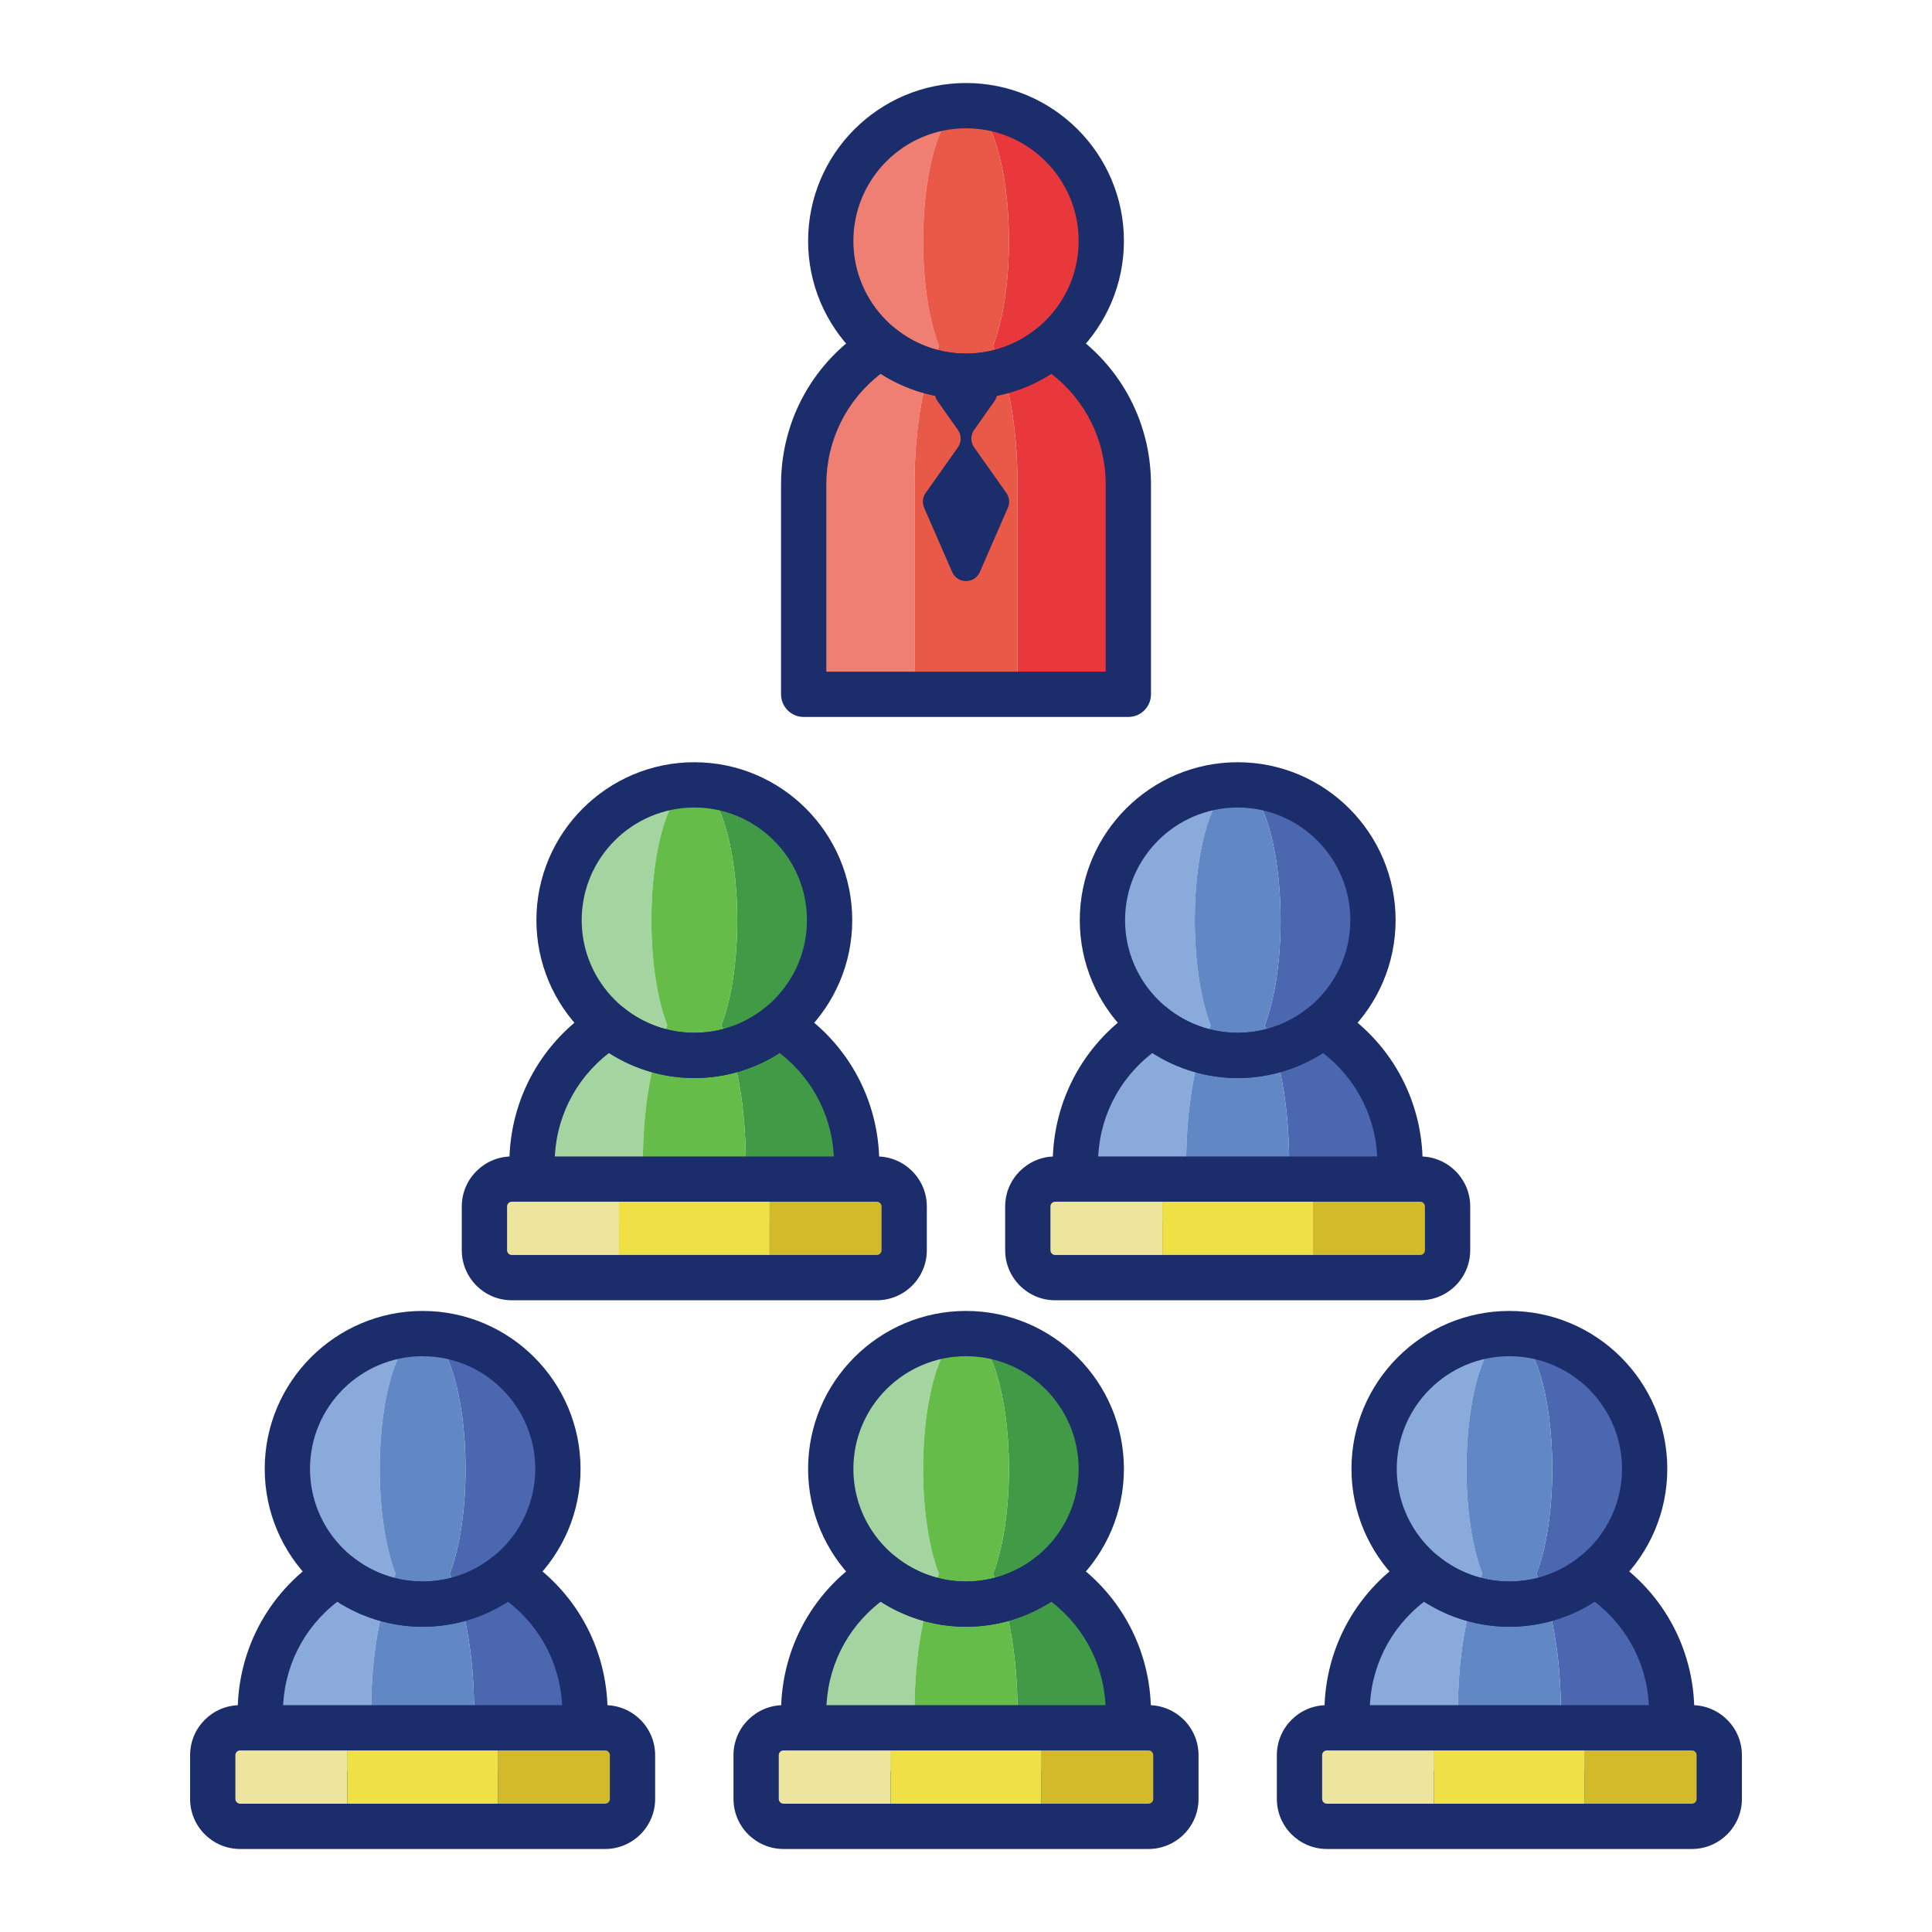 <svg id="Layer_1" enable-background="new 0 0 256 256" height="512" viewBox="0 0 256 256" width="512" xmlns="http://www.w3.org/2000/svg"><path d="m193.177 226.893c0-7.748 1.3-14.538 3.25-18.324-1.289-3.286-2.113-8.308-2.113-13.939 0-9.899 2.546-17.924 5.687-17.924-9.899 0-17.924 8.025-17.924 17.924 0 5.631 2.599 10.653 6.66 13.939-6.146 3.786-10.245 10.575-10.245 18.324v3.585 7.17h14.685v-7.17z" fill="#89aadb"/><path d="m211.265 208.569c4.061-3.286 6.66-8.308 6.66-13.939 0-9.899-8.025-17.924-17.924-17.924 3.141 0 5.687 8.025 5.687 17.924 0 5.631-.825 10.653-2.113 13.939 1.95 3.786 3.25 10.575 3.25 18.324v3.585 7.17h14.685v-7.17-3.585c0-7.749-4.099-14.538-10.245-18.324z" fill="#4b67b0"/><path d="m206.825 226.893c0-7.748-1.3-14.538-3.25-18.324 1.289-3.286 2.113-8.308 2.113-13.939 0-9.899-2.546-17.924-5.687-17.924-3.141 0-5.687 8.025-5.687 17.924 0 5.631.825 10.653 2.113 13.939-1.95 3.786-3.25 10.575-3.25 18.324v3.585 7.17h13.648v-7.17z" fill="#6287c5"/><path d="m200.001 215.554c-11.537 0-20.924-9.386-20.924-20.924s9.387-20.924 20.924-20.924 20.924 9.386 20.924 20.924-9.387 20.924-20.924 20.924zm0-35.848c-8.229 0-14.924 6.695-14.924 14.924s6.694 14.924 14.924 14.924 14.924-6.695 14.924-14.924-6.695-14.924-14.924-14.924z" fill="#1c2d6b"/><path d="m221.51 240.647h-43.018c-1.657 0-3-1.343-3-3v-10.754c0-8.571 4.363-16.376 11.672-20.878 1.081-.666 2.47-.58 3.46.222 2.683 2.17 5.925 3.317 9.377 3.317s6.694-1.147 9.377-3.317c.99-.802 2.378-.889 3.46-.222 7.309 4.502 11.672 12.307 11.672 20.878v10.754c0 1.657-1.343 3-3 3zm-40.018-6h37.018v-7.754c0-5.815-2.661-11.165-7.206-14.658-3.355 2.152-7.293 3.319-11.303 3.319s-7.947-1.167-11.303-3.319c-4.545 3.493-7.206 8.842-7.206 14.658z" fill="#1c2d6b"/><path d="m190.021 239.827v-8.713c0-1.2.973-2.173 2.173-2.173h-16.377c-2.003 0-3.627 1.624-3.627 3.627v5.804c0 2.003 1.624 3.627 3.627 3.627h16.377c-1.2.001-2.173-.972-2.173-2.172z" fill="#ede49d"/><path d="m224.183 228.941h-16.377c1.2 0 2.173.973 2.173 2.173v8.713c0 1.2-.973 2.173-2.173 2.173h16.377c2.003 0 3.627-1.624 3.627-3.627v-5.804c0-2.004-1.624-3.628-3.627-3.628z" fill="#d3ba2a"/><path d="m209.979 239.827v-8.713c0-1.2-.973-2.173-2.173-2.173h-15.611c-1.2 0-2.173.973-2.173 2.173v8.713c0 1.2.973 2.173 2.173 2.173h15.611c1.2 0 2.173-.973 2.173-2.173z" fill="#eee045"/><path d="m224.183 245h-48.365c-3.654 0-6.628-2.973-6.628-6.627v-5.804c0-3.654 2.974-6.627 6.628-6.627h48.365c3.654 0 6.628 2.973 6.628 6.627v5.804c0 3.654-2.974 6.627-6.628 6.627zm-48.366-13.059c-.347 0-.628.281-.628.627v5.804c0 .346.281.627.628.627h48.365c.347 0 .628-.281.628-.627v-5.804c0-.346-.281-.627-.628-.627z" fill="#1c2d6b"/><path d="m121.177 226.893c0-7.748 1.3-14.538 3.25-18.324-1.289-3.286-2.113-8.308-2.113-13.939 0-9.899 2.546-17.924 5.687-17.924-9.899 0-17.924 8.025-17.924 17.924 0 5.631 2.599 10.653 6.66 13.939-6.146 3.786-10.245 10.575-10.245 18.324v3.585 7.17h14.685v-7.17z" fill="#a4d4a0"/><path d="m139.265 208.569c4.061-3.286 6.66-8.308 6.66-13.939 0-9.899-8.025-17.924-17.924-17.924 3.141 0 5.687 8.025 5.687 17.924 0 5.631-.825 10.653-2.113 13.939 1.95 3.786 3.25 10.575 3.25 18.324v3.585 7.17h14.685v-7.17-3.585c0-7.749-4.099-14.538-10.245-18.324z" fill="#419b46"/><path d="m134.825 226.893c0-7.748-1.3-14.538-3.25-18.324 1.289-3.286 2.113-8.308 2.113-13.939 0-9.899-2.546-17.924-5.687-17.924-3.141 0-5.687 8.025-5.687 17.924 0 5.631.825 10.653 2.113 13.939-1.95 3.786-3.25 10.575-3.25 18.324v3.585 7.17h13.648v-7.17z" fill="#65bc49"/><path d="m128.001 215.554c-11.537 0-20.924-9.386-20.924-20.924s9.387-20.924 20.924-20.924 20.924 9.386 20.924 20.924-9.387 20.924-20.924 20.924zm0-35.848c-8.229 0-14.924 6.695-14.924 14.924s6.694 14.924 14.924 14.924 14.924-6.695 14.924-14.924-6.695-14.924-14.924-14.924z" fill="#1c2d6b"/><path d="m149.51 240.647h-43.018c-1.657 0-3-1.343-3-3v-10.754c0-8.571 4.363-16.376 11.672-20.878 1.082-.666 2.47-.58 3.46.222 2.683 2.17 5.925 3.317 9.377 3.317s6.694-1.147 9.377-3.317c.99-.802 2.379-.889 3.46-.222 7.309 4.502 11.672 12.307 11.672 20.878v10.754c0 1.657-1.343 3-3 3zm-40.018-6h37.018v-7.754c0-5.815-2.661-11.165-7.206-14.658-3.355 2.152-7.293 3.319-11.303 3.319s-7.947-1.167-11.303-3.319c-4.545 3.493-7.206 8.842-7.206 14.658z" fill="#1c2d6b"/><path d="m118.021 239.827v-8.713c0-1.2.973-2.173 2.173-2.173h-16.377c-2.003 0-3.627 1.624-3.627 3.627v5.804c0 2.003 1.624 3.627 3.627 3.627h16.377c-1.2.001-2.173-.972-2.173-2.172z" fill="#ede49d"/><path d="m152.183 228.941h-16.377c1.2 0 2.173.973 2.173 2.173v8.713c0 1.2-.973 2.173-2.173 2.173h16.377c2.003 0 3.627-1.624 3.627-3.627v-5.804c0-2.004-1.624-3.628-3.627-3.628z" fill="#d3ba2a"/><path d="m137.979 239.827v-8.713c0-1.2-.973-2.173-2.173-2.173h-15.611c-1.2 0-2.173.973-2.173 2.173v8.713c0 1.2.973 2.173 2.173 2.173h15.611c1.2 0 2.173-.973 2.173-2.173z" fill="#eee045"/><path d="m152.183 245h-48.365c-3.654 0-6.628-2.973-6.628-6.627v-5.804c0-3.654 2.974-6.627 6.628-6.627h48.365c3.654 0 6.628 2.973 6.628 6.627v5.804c0 3.654-2.974 6.627-6.628 6.627zm-48.366-13.059c-.347 0-.628.281-.628.627v5.804c0 .346.281.627.628.627h48.365c.347 0 .628-.281.628-.627v-5.804c0-.346-.281-.627-.628-.627z" fill="#1c2d6b"/><path d="m49.177 226.893c0-7.748 1.3-14.538 3.25-18.324-1.289-3.286-2.113-8.308-2.113-13.939 0-9.899 2.546-17.924 5.687-17.924-9.899 0-17.924 8.025-17.924 17.924 0 5.631 2.599 10.653 6.66 13.939-6.146 3.786-10.245 10.575-10.245 18.324v3.585 7.17h14.685v-7.17z" fill="#89aadb"/><path d="m67.265 208.569c4.061-3.286 6.66-8.308 6.66-13.939 0-9.899-8.025-17.924-17.924-17.924 3.141 0 5.687 8.025 5.687 17.924 0 5.631-.825 10.653-2.113 13.939 1.95 3.786 3.25 10.575 3.25 18.324v3.585 7.17h14.685v-7.17-3.585c0-7.749-4.099-14.538-10.245-18.324z" fill="#4b67b0"/><path d="m62.825 226.893c0-7.748-1.3-14.538-3.25-18.324 1.289-3.286 2.113-8.308 2.113-13.939 0-9.899-2.546-17.924-5.687-17.924-3.141 0-5.687 8.025-5.687 17.924 0 5.631.825 10.653 2.113 13.939-1.95 3.786-3.25 10.575-3.25 18.324v3.585 7.17h13.648v-7.17z" fill="#6287c5"/><path d="m56.001 215.554c-11.537 0-20.924-9.386-20.924-20.924s9.387-20.924 20.924-20.924 20.924 9.386 20.924 20.924-9.387 20.924-20.924 20.924zm0-35.848c-8.229 0-14.924 6.695-14.924 14.924s6.694 14.924 14.924 14.924 14.924-6.695 14.924-14.924-6.695-14.924-14.924-14.924z" fill="#1c2d6b"/><path d="m77.51 240.647h-43.018c-1.657 0-3-1.343-3-3v-10.754c0-8.571 4.363-16.376 11.672-20.878 1.082-.666 2.47-.58 3.46.222 2.683 2.17 5.925 3.317 9.377 3.317s6.694-1.147 9.377-3.317c.99-.802 2.378-.889 3.46-.222 7.309 4.502 11.672 12.307 11.672 20.878v10.754c0 1.657-1.343 3-3 3zm-40.018-6h37.018v-7.754c0-5.815-2.661-11.165-7.206-14.658-3.355 2.152-7.293 3.319-11.303 3.319s-7.947-1.167-11.303-3.319c-4.545 3.493-7.206 8.842-7.206 14.658z" fill="#1c2d6b"/><path d="m46.021 239.827v-8.713c0-1.2.973-2.173 2.173-2.173h-16.377c-2.003 0-3.627 1.624-3.627 3.627v5.804c0 2.003 1.624 3.627 3.627 3.627h16.377c-1.2.001-2.173-.972-2.173-2.172z" fill="#ede49d"/><path d="m80.183 228.941h-16.377c1.2 0 2.173.973 2.173 2.173v8.713c0 1.2-.973 2.173-2.173 2.173h16.377c2.003 0 3.627-1.624 3.627-3.627v-5.804c0-2.004-1.624-3.628-3.627-3.628z" fill="#d3ba2a"/><path d="m65.979 239.827v-8.713c0-1.2-.973-2.173-2.173-2.173h-15.612c-1.2 0-2.173.973-2.173 2.173v8.713c0 1.2.973 2.173 2.173 2.173h15.611c1.201 0 2.174-.973 2.174-2.173z" fill="#eee045"/><path d="m80.183 245h-48.366c-3.654 0-6.628-2.973-6.628-6.627v-5.804c0-3.654 2.974-6.627 6.628-6.627h48.365c3.654 0 6.628 2.973 6.628 6.627v5.804c.001 3.654-2.973 6.627-6.627 6.627zm-48.366-13.059c-.347 0-.628.281-.628.627v5.804c0 .346.281.627.628.627h48.365c.347 0 .628-.281.628-.627v-5.804c0-.346-.281-.627-.628-.627z" fill="#1c2d6b"/><path d="m157.177 154.187c0-7.748 1.3-14.538 3.25-18.324-1.289-3.286-2.113-8.308-2.113-13.939 0-9.899 2.546-17.924 5.687-17.924-9.899 0-17.924 8.025-17.924 17.924 0 5.631 2.599 10.653 6.66 13.939-6.146 3.786-10.245 10.575-10.245 18.324v3.585 7.17h14.685v-7.17z" fill="#89aadb"/><path d="m175.265 135.863c4.061-3.286 6.66-8.308 6.66-13.939 0-9.899-8.025-17.924-17.924-17.924 3.141 0 5.687 8.025 5.687 17.924 0 5.631-.825 10.653-2.113 13.939 1.95 3.786 3.25 10.575 3.25 18.324v3.585 7.17h14.685v-7.17-3.585c0-7.749-4.099-14.538-10.245-18.324z" fill="#4b67b0"/><path d="m170.825 154.187c0-7.748-1.3-14.538-3.25-18.324 1.289-3.286 2.113-8.308 2.113-13.939 0-9.899-2.546-17.924-5.687-17.924-3.141 0-5.687 8.025-5.687 17.924 0 5.631.825 10.653 2.113 13.939-1.95 3.786-3.25 10.575-3.25 18.324v3.585 7.17h13.648v-7.17z" fill="#6287c5"/><path d="m164.001 142.848c-11.537 0-20.924-9.386-20.924-20.924s9.387-20.924 20.924-20.924 20.924 9.386 20.924 20.924-9.387 20.924-20.924 20.924zm0-35.848c-8.229 0-14.924 6.695-14.924 14.924s6.694 14.924 14.924 14.924 14.924-6.695 14.924-14.924-6.695-14.924-14.924-14.924z" fill="#1c2d6b"/><path d="m185.51 167.941h-43.018c-1.657 0-3-1.343-3-3v-10.754c0-8.572 4.363-16.376 11.672-20.878 1.082-.667 2.47-.58 3.46.222 2.683 2.17 5.925 3.317 9.377 3.317s6.694-1.147 9.377-3.317c.991-.802 2.378-.89 3.46-.222 7.309 4.502 11.672 12.307 11.672 20.878v10.754c0 1.657-1.343 3-3 3zm-40.018-6h37.018v-7.754c0-5.816-2.661-11.165-7.206-14.658-3.355 2.152-7.293 3.319-11.303 3.319s-7.947-1.167-11.303-3.319c-4.545 3.493-7.206 8.842-7.206 14.658z" fill="#1c2d6b"/><path d="m154.021 167.121v-8.713c0-1.2.973-2.173 2.173-2.173h-16.377c-2.003 0-3.627 1.624-3.627 3.627v5.804c0 2.003 1.624 3.627 3.627 3.627h16.377c-1.2.001-2.173-.972-2.173-2.172z" fill="#ede49d"/><path d="m188.183 156.235h-16.377c1.2 0 2.173.973 2.173 2.173v8.713c0 1.2-.973 2.173-2.173 2.173h16.377c2.003 0 3.627-1.624 3.627-3.627v-5.804c0-2.004-1.624-3.628-3.627-3.628z" fill="#d3ba2a"/><path d="m173.979 167.121v-8.713c0-1.2-.973-2.173-2.173-2.173h-15.611c-1.2 0-2.173.973-2.173 2.173v8.713c0 1.2.973 2.173 2.173 2.173h15.611c1.2 0 2.173-.973 2.173-2.173z" fill="#eee045"/><path d="m188.183 172.294h-48.365c-3.654 0-6.628-2.973-6.628-6.627v-5.804c0-3.654 2.974-6.627 6.628-6.627h48.365c3.654 0 6.628 2.973 6.628 6.627v5.804c0 3.654-2.974 6.627-6.628 6.627zm-48.366-13.059c-.347 0-.628.281-.628.627v5.804c0 .346.281.627.628.627h48.365c.347 0 .628-.281.628-.627v-5.804c0-.346-.281-.627-.628-.627z" fill="#1c2d6b"/><path d="m85.177 154.187c0-7.748 1.3-14.538 3.25-18.324-1.289-3.286-2.113-8.308-2.113-13.939 0-9.899 2.546-17.924 5.687-17.924-9.899 0-17.924 8.025-17.924 17.924 0 5.631 2.599 10.653 6.66 13.939-6.146 3.786-10.245 10.575-10.245 18.324v3.585 7.17h14.685v-7.17z" fill="#a4d4a0"/><path d="m103.265 135.863c4.061-3.286 6.66-8.308 6.66-13.939 0-9.899-8.025-17.924-17.924-17.924 3.141 0 5.687 8.025 5.687 17.924 0 5.631-.825 10.653-2.113 13.939 1.95 3.786 3.25 10.575 3.25 18.324v3.585 7.17h14.685v-7.17-3.585c0-7.749-4.099-14.538-10.245-18.324z" fill="#419b46"/><path d="m98.825 154.187c0-7.748-1.3-14.538-3.25-18.324 1.289-3.286 2.113-8.308 2.113-13.939 0-9.899-2.546-17.924-5.687-17.924-3.141 0-5.687 8.025-5.687 17.924 0 5.631.825 10.653 2.113 13.939-1.95 3.786-3.25 10.575-3.25 18.324v3.585 7.17h13.648v-7.17z" fill="#65bc49"/><path d="m92.001 142.848c-11.537 0-20.924-9.386-20.924-20.924s9.387-20.924 20.924-20.924 20.924 9.386 20.924 20.924-9.387 20.924-20.924 20.924zm0-35.848c-8.229 0-14.924 6.695-14.924 14.924s6.694 14.924 14.924 14.924 14.924-6.695 14.924-14.924-6.695-14.924-14.924-14.924z" fill="#1c2d6b"/><path d="m113.51 167.941h-43.018c-1.657 0-3-1.343-3-3v-10.754c0-8.572 4.363-16.376 11.672-20.878 1.081-.667 2.47-.58 3.46.222 2.683 2.17 5.925 3.317 9.377 3.317s6.694-1.147 9.377-3.317c.989-.802 2.378-.89 3.46-.222 7.309 4.502 11.672 12.307 11.672 20.878v10.754c0 1.657-1.343 3-3 3zm-40.018-6h37.018v-7.754c0-5.816-2.661-11.165-7.206-14.658-3.355 2.152-7.293 3.319-11.303 3.319s-7.947-1.167-11.303-3.319c-4.545 3.493-7.206 8.842-7.206 14.658z" fill="#1c2d6b"/><path d="m82.021 167.121v-8.713c0-1.2.973-2.173 2.173-2.173h-16.377c-2.003 0-3.627 1.624-3.627 3.627v5.804c0 2.003 1.624 3.627 3.627 3.627h16.377c-1.2.001-2.173-.972-2.173-2.172z" fill="#ede49d"/><path d="m116.183 156.235h-16.377c1.2 0 2.173.973 2.173 2.173v8.713c0 1.2-.973 2.173-2.173 2.173h16.377c2.003 0 3.627-1.624 3.627-3.627v-5.804c0-2.004-1.624-3.628-3.627-3.628z" fill="#d3ba2a"/><path d="m101.979 167.121v-8.713c0-1.2-.973-2.173-2.173-2.173h-15.612c-1.2 0-2.173.973-2.173 2.173v8.713c0 1.2.973 2.173 2.173 2.173h15.611c1.201 0 2.174-.973 2.174-2.173z" fill="#eee045"/><path d="m116.183 172.294h-48.366c-3.654 0-6.628-2.973-6.628-6.627v-5.804c0-3.654 2.974-6.627 6.628-6.627h48.365c3.654 0 6.628 2.973 6.628 6.627v5.804c.001 3.654-2.973 6.627-6.627 6.627zm-48.366-13.059c-.347 0-.628.281-.628.627v5.804c0 .346.281.627.628.627h48.365c.347 0 .628-.281.628-.627v-5.804c0-.346-.281-.627-.628-.627z" fill="#1c2d6b"/><path d="m121.178 64.187c0-7.748 1.3-14.538 3.25-18.324-1.289-3.286-2.113-8.308-2.113-13.939 0-9.899 2.546-17.924 5.687-17.924-9.899 0-17.924 8.025-17.924 17.924 0 5.631 2.599 10.653 6.66 13.939-6.146 3.786-10.245 10.575-10.245 18.324v3.585 24.228h14.685v-24.228z" fill="#ef7f72"/><path d="m139.266 45.863c4.061-3.286 6.66-8.308 6.66-13.939 0-9.899-8.025-17.924-17.924-17.924 3.141 0 5.687 8.025 5.687 17.924 0 5.631-.825 10.653-2.113 13.939 1.95 3.786 3.25 10.575 3.25 18.324v3.585 24.228h14.685v-24.228-3.585c0-7.749-4.099-14.538-10.245-18.324z" fill="#e8383b"/><path d="m134.826 64.187c0-7.748-1.3-14.538-3.25-18.324 1.289-3.286 2.113-8.308 2.113-13.939 0-9.899-2.546-17.924-5.687-17.924-3.141 0-5.687 8.025-5.687 17.924 0 5.631.825 10.653 2.113 13.939-1.95 3.786-3.25 10.575-3.25 18.324v3.585 24.228h13.648v-24.228z" fill="#e95947"/><g fill="#1c2d6b"><path d="m128.002 52.848c-11.537 0-20.924-9.386-20.924-20.924s9.387-20.924 20.924-20.924 20.924 9.386 20.924 20.924-9.387 20.924-20.924 20.924zm0-35.848c-8.229 0-14.924 6.695-14.924 14.924s6.694 14.924 14.924 14.924 14.924-6.695 14.924-14.924-6.695-14.924-14.924-14.924z"/><path d="m149.511 95h-43.018c-1.657 0-3-1.343-3-3v-27.813c0-8.572 4.363-16.376 11.672-20.878 1.082-.666 2.471-.58 3.46.222 2.683 2.17 5.925 3.317 9.377 3.317s6.694-1.147 9.377-3.317c.99-.802 2.379-.89 3.46-.222 7.309 4.502 11.672 12.307 11.672 20.878v27.813c0 1.657-1.343 3-3 3zm-40.018-6h37.018v-24.813c0-5.816-2.661-11.165-7.206-14.658-3.355 2.152-7.293 3.319-11.303 3.319s-7.947-1.167-11.303-3.319c-4.545 3.493-7.206 8.842-7.206 14.658z"/><path d="m130.138 50h-4.273c-1.622 0-2.57 1.83-1.633 3.155l2.695 3.812c.489.692.489 1.617 0 2.309l-4.275 6.046c-.404.571-.48 1.312-.2 1.954l3.715 8.52c.698 1.601 2.968 1.601 3.666 0l3.717-8.52c.28-.642.204-1.383-.2-1.954l-4.275-6.046c-.489-.692-.489-1.617 0-2.309l2.695-3.812c.938-1.325-.009-3.155-1.632-3.155z"/></g></svg>
